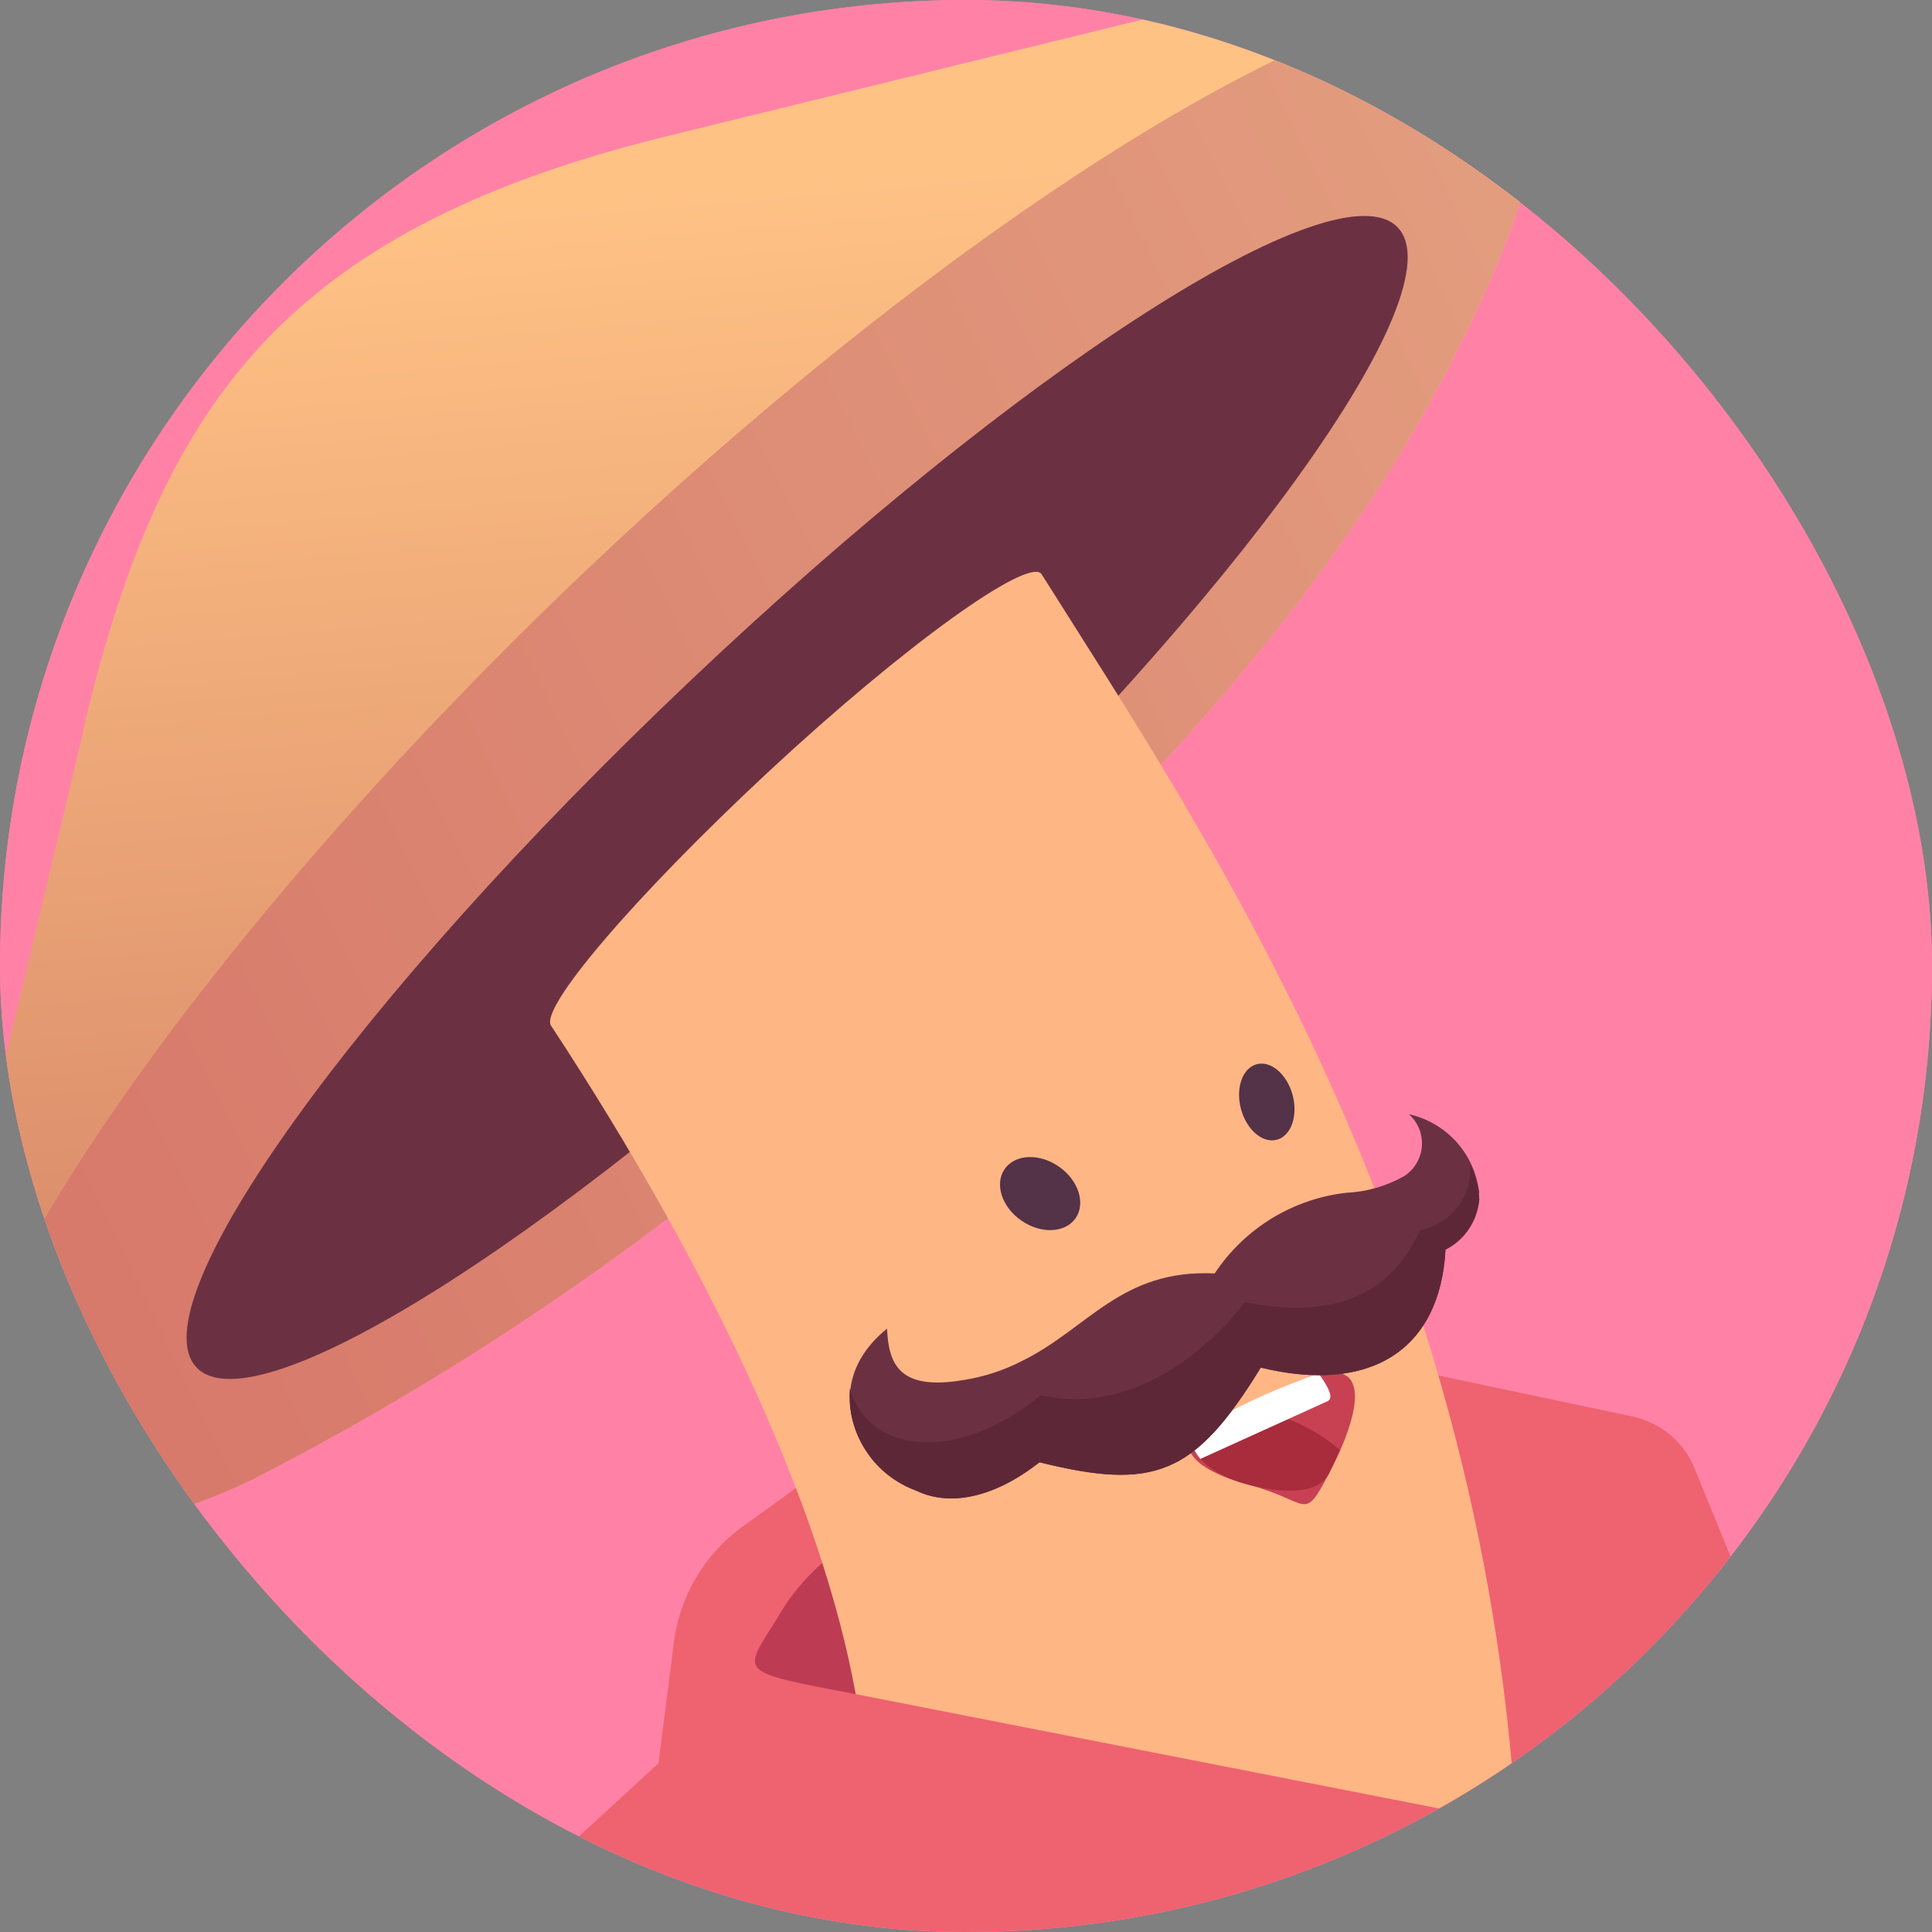 <svg width="45" height="45" viewBox="0 0 45 45" fill="none" xmlns="http://www.w3.org/2000/svg">
<rect x="0" y="0" width="45" height="45" fill="#808080" stroke="none"/>
<g clip-path="url(#clip0_85_2776)">
<rect width="45" height="45" rx="22.5" fill="#FF82A6"/>
<path d="M22.5 45C34.926 45 45 34.926 45 22.5C45 10.073 34.926 -4.57764e-05 22.5 -4.57764e-05C10.073 -4.57764e-05 -0 10.073 -0 22.5C-0 34.926 10.073 45 22.5 45Z" fill="#FF82A6"/>
<path d="M35.212 5.275L35.146 5.467L34.95 5.937L34.884 6.128L34.732 6.47C31.371 14.297 24.925 20.067 20.655 24.076C16.232 28.21 11.255 31.706 5.866 34.465C0.559 37.012 -1.842 34.724 -1.249 30.383L-0.719 28.205L1.896 17.225L2.009 16.69C3.778 9.535 6.509 5.426 15.388 3.208L28.899 -0.106L28.941 -0.127C33.66 -1.266 36.943 0.323 35.212 5.275Z" fill="url(#paint0_linear_85_2776)"/>
<path d="M33.822 -0.066C29.536 0.649 21.51 5.805 13.55 13.381C5.591 20.957 -0.492 29.319 -1.039 33.425C-0.286 35.614 2.02 36.296 5.866 34.465C11.255 31.707 16.232 28.21 20.655 24.077C24.925 20.067 31.371 14.297 34.732 6.47L34.884 6.128L34.95 5.937L35.146 5.467L35.212 5.275C36.241 2.372 35.55 0.633 33.822 -0.066Z" fill="url(#paint1_linear_85_2776)"/>
<path d="M21.103 21.248C28.83 13.916 33.959 6.776 32.557 5.299C31.156 3.823 23.757 8.569 16.031 15.901C8.304 23.233 3.175 30.373 4.577 31.85C5.977 33.326 13.378 28.58 21.103 21.248Z" fill="#6B3143"/>
<path d="M19.482 33.977L17.436 35.458C16.942 35.786 16.529 36.22 16.224 36.73C15.92 37.237 15.734 37.808 15.679 38.398L15.337 41.071L11.735 44.38C10.981 45.121 10.536 46.119 10.491 47.175L10.514 49.72C10.514 49.72 30.204 60.22 40.794 58.336C51.382 56.454 44.937 38.293 44.937 38.293C44.844 38.117 44.702 37.967 44.531 37.864C44.357 37.761 44.159 37.707 43.958 37.708L40.813 37.49L39.471 34.205C39.347 33.899 39.15 33.63 38.899 33.419C38.647 33.208 38.346 33.062 38.025 32.993L28.752 31.034L19.482 33.977Z" fill="#EF6270"/>
<path d="M19.93 39.46C17.109 38.923 17.301 38.989 18.104 37.689C18.562 36.887 19.234 36.225 20.046 35.78L19.93 39.46Z" fill="#BD3C53"/>
<path d="M24.253 13.362C23.914 12.995 21.073 15.027 17.922 17.955C14.774 20.883 12.505 23.54 12.846 23.906C16.629 29.673 19.154 35.151 19.931 39.46L35.317 42.475C34.486 28.813 28.099 19.472 24.253 13.362Z" fill="#FFB685"/>
<path d="M30.108 25.507C29.978 25.023 29.605 24.7 29.272 24.788C28.939 24.877 28.776 25.343 28.904 25.828C29.034 26.314 29.407 26.635 29.74 26.547C30.073 26.458 30.236 25.992 30.108 25.507Z" fill="#543247"/>
<path d="M25.053 28.374C25.293 28.025 25.119 27.488 24.663 27.172C24.206 26.855 23.641 26.881 23.4 27.23C23.16 27.577 23.334 28.115 23.79 28.43C24.247 28.747 24.812 28.721 25.053 28.374Z" fill="#543247"/>
<path d="M28.221 33.107C29.512 32.475 30.693 31.842 31.249 31.997C31.803 32.151 31.561 33.176 30.952 34.327C30.343 35.478 30.518 34.967 29.108 34.59C27.699 34.214 27.233 33.591 28.221 33.107Z" fill="#C74153"/>
<path d="M28.758 32.897L27.768 33.594C27.808 34.002 28.382 34.414 29.108 34.59C29.835 34.767 30.669 34.838 30.952 34.327L31.212 33.772C30.85 33.47 29.851 32.734 28.758 32.897Z" fill="#A82C3C"/>
<path d="M30.714 31.992C29.852 32.289 29.018 32.662 28.223 33.105C27.663 33.38 27.704 33.679 27.959 33.981L30.923 32.636C31.095 32.551 30.884 32.23 30.714 31.992Z" fill="white"/>
<path d="M34.449 27.977C34.47 27.913 34.428 27.828 34.45 27.763C34.399 27.329 34.214 26.921 33.922 26.596C33.629 26.273 33.243 26.047 32.816 25.952C32.92 26.044 33.001 26.159 33.054 26.288C33.105 26.416 33.128 26.555 33.118 26.693C33.11 26.831 33.068 26.965 32.999 27.085C32.93 27.206 32.834 27.308 32.72 27.386C32.306 27.622 31.844 27.759 31.368 27.781C30.749 27.85 30.153 28.054 29.621 28.379C29.089 28.705 28.636 29.142 28.292 29.661C26.109 29.557 25.349 30.942 23.802 31.701C23.385 31.916 22.935 32.064 22.471 32.139C20.949 32.405 20.698 31.783 20.661 30.947C18.982 32.303 20.036 34.239 21.338 34.719C22.104 35.09 23.133 34.905 24.211 34.059C26.881 34.722 27.826 34.365 29.366 31.854C31.908 32.472 33.542 31.458 33.668 29.105C33.882 28.998 34.065 28.837 34.201 28.641C34.338 28.443 34.423 28.215 34.449 27.977Z" fill="#6B3143"/>
<path d="M29.365 31.854C31.908 32.472 33.542 31.458 33.669 29.105C33.883 28.998 34.066 28.837 34.201 28.641C34.338 28.443 34.423 28.215 34.449 27.977C34.47 27.913 34.428 27.828 34.45 27.763C34.407 27.542 34.336 27.325 34.242 27.119C34.27 27.474 34.167 27.828 33.952 28.11C33.737 28.393 33.423 28.586 33.073 28.651C32.31 30.357 30.767 30.687 28.992 30.33C28.992 30.33 27.001 33.118 24.245 32.496C22.305 34.086 20.232 33.875 19.795 32.331C19.755 32.844 19.883 33.355 20.163 33.785C20.441 34.218 20.854 34.545 21.338 34.719C22.104 35.09 23.134 34.906 24.211 34.059C26.881 34.722 27.826 34.365 29.365 31.854Z" fill="#5E2737"/>
</g>
<defs>
<linearGradient id="paint0_linear_85_2776" x1="16.084" y1="4.477" x2="18.077" y2="27.823" gradientUnits="userSpaceOnUse">
<stop stop-color="#FFC285"/>
<stop offset="1" stop-color="#DB8D6B"/>
</linearGradient>
<linearGradient id="paint1_linear_85_2776" x1="-3.56" y1="28.376" x2="38.52" y2="7.764" gradientUnits="userSpaceOnUse">
<stop stop-color="#D67569"/>
<stop offset="1" stop-color="#E39E7F"/>
</linearGradient>
<clipPath id="clip0_85_2776">
<rect width="45" height="45" rx="22.5" fill="white"/>
</clipPath>
</defs>
</svg>
